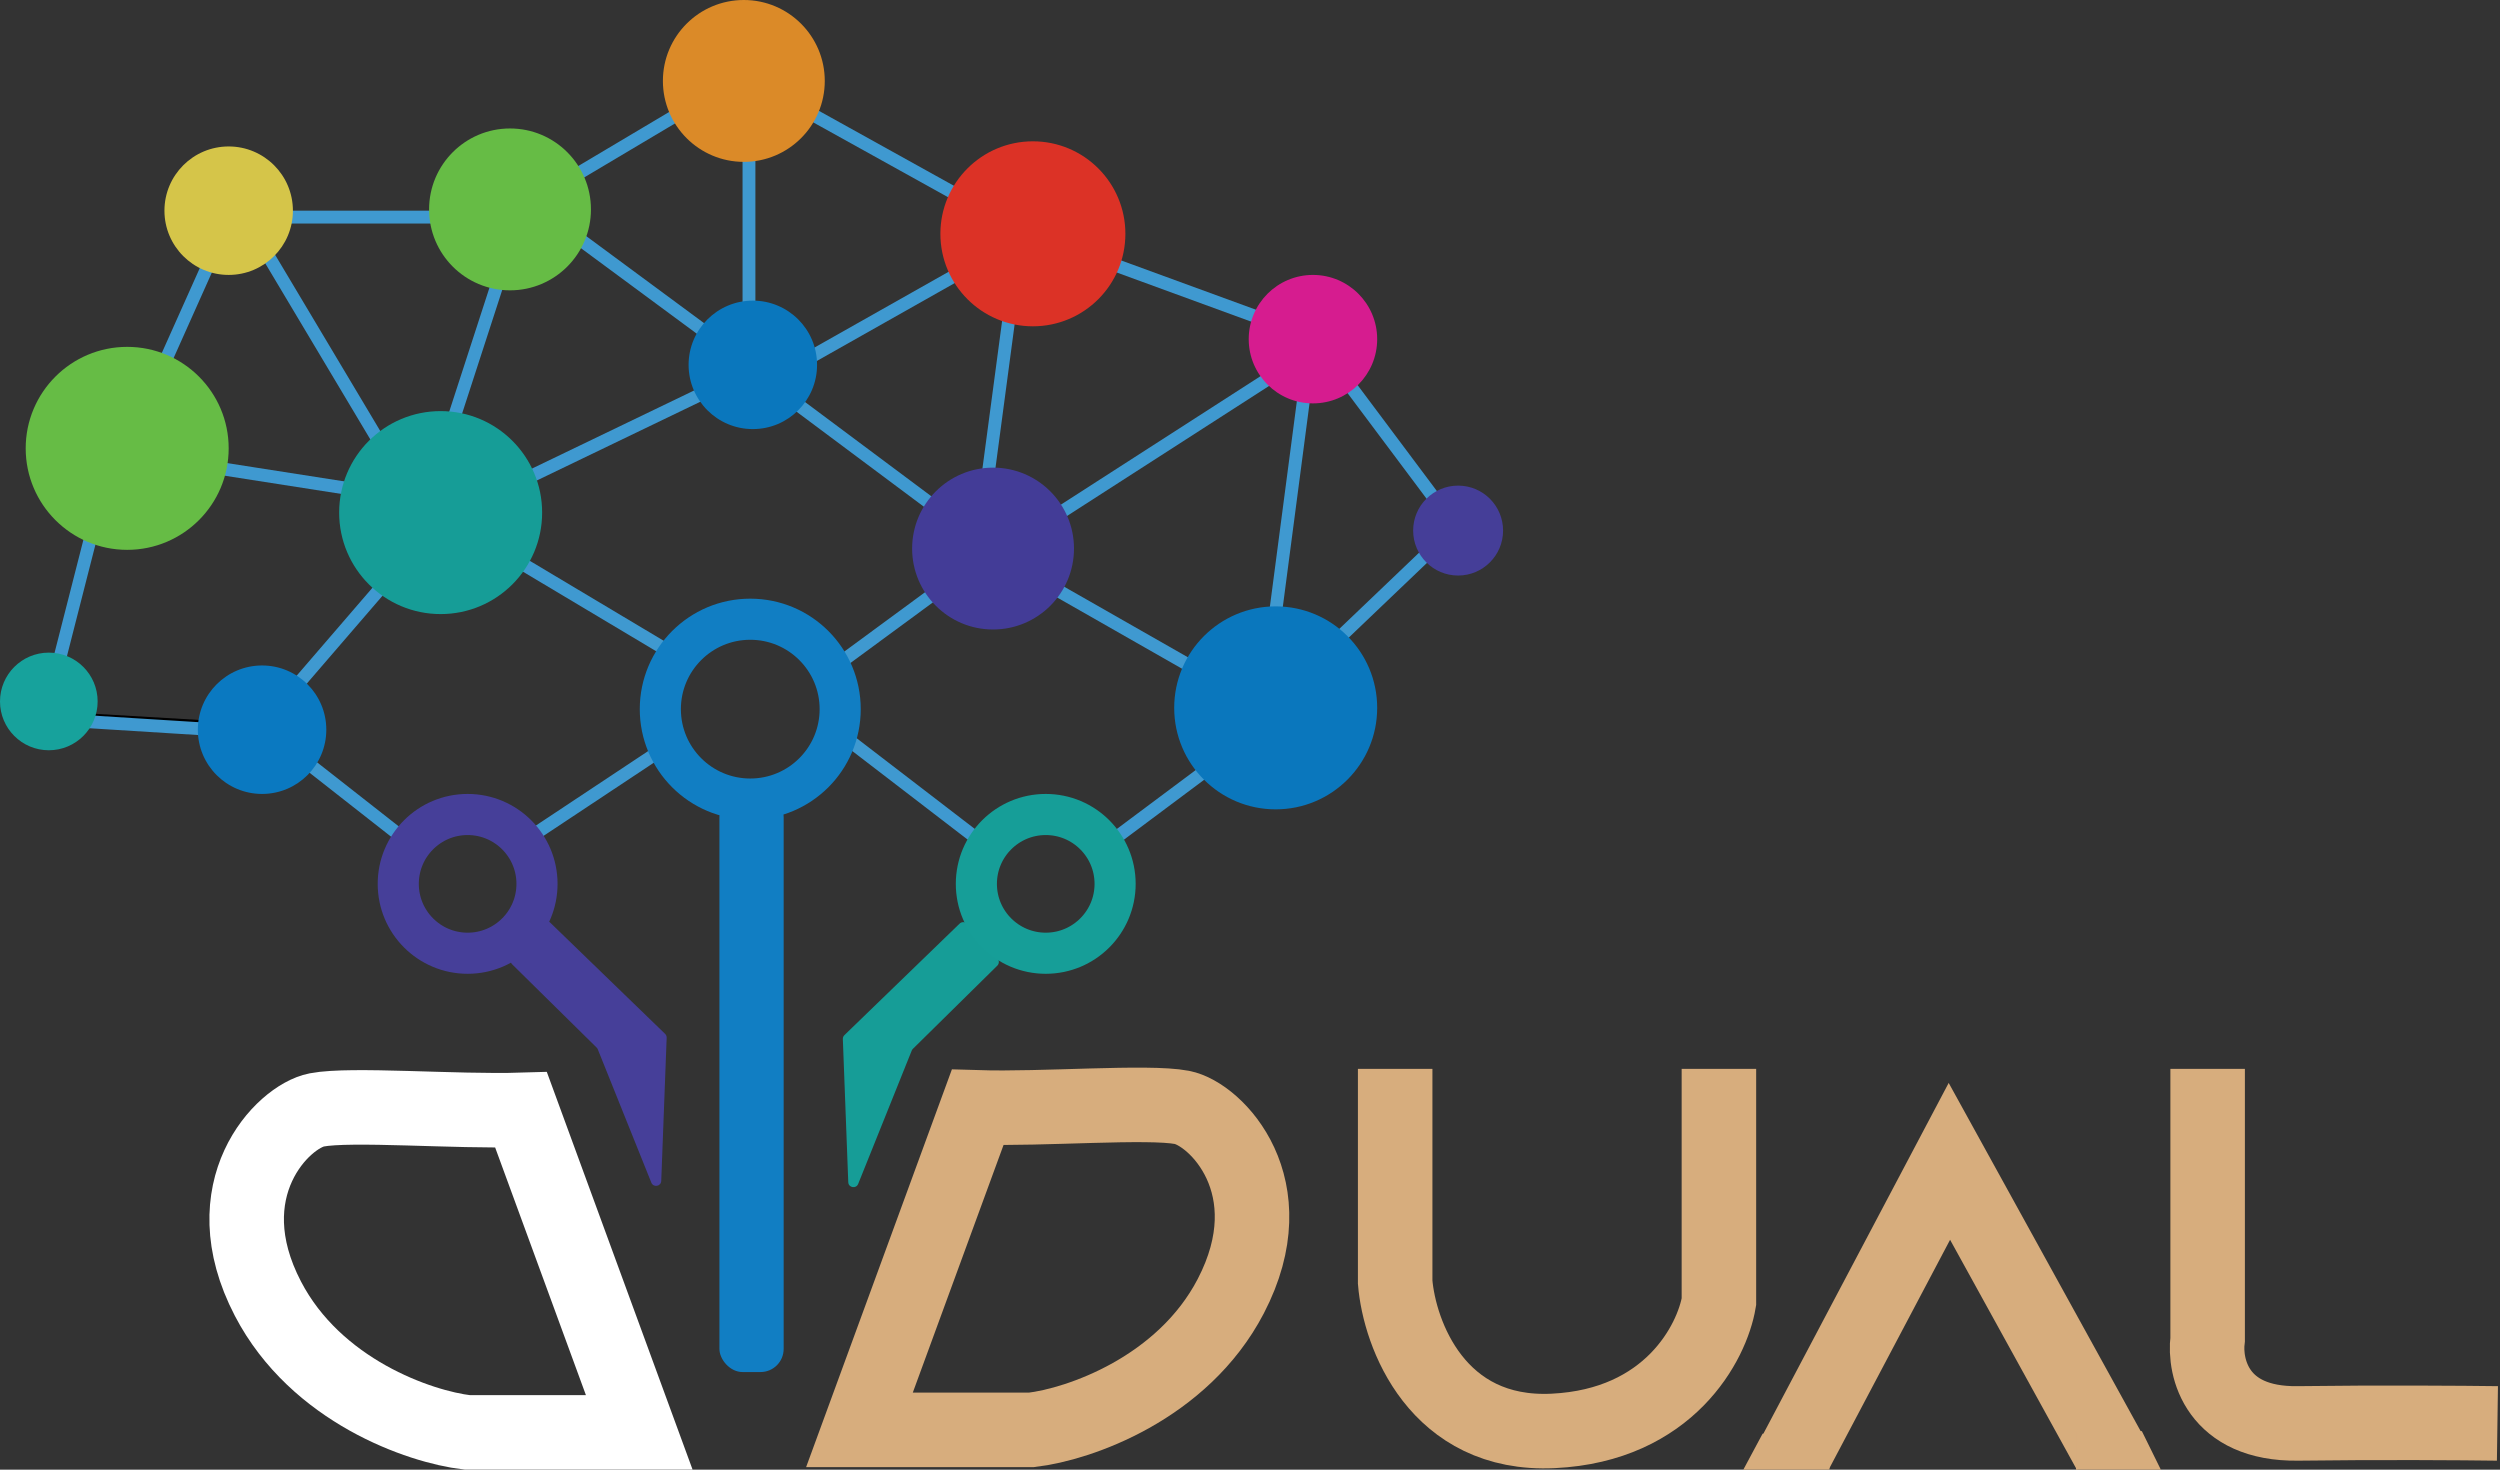 <svg width="973" height="572" viewBox="0 0 973 572" fill="none" xmlns="http://www.w3.org/2000/svg">
<rect x="0" y="0" width="973" height="572" fill="#333333" stroke="none"/>
<path d="M232.203 407.708L199.345 375.326C198.59 374.582 198.547 373.378 199.247 372.581L211.115 359.077C211.869 358.218 213.187 358.165 214.008 358.96L258.859 402.379C259.267 402.774 259.488 403.324 259.466 403.892L257.355 459.618C257.274 461.775 254.305 462.291 253.501 460.288L232.655 408.387C232.553 408.132 232.399 407.9 232.203 407.708Z" fill="#463F99"/>
<path d="M355.297 408.208L388.155 375.826C388.91 375.082 388.953 373.878 388.253 373.081L376.385 359.577C375.631 358.718 374.313 358.665 373.492 359.46L328.641 402.879C328.233 403.274 328.012 403.824 328.034 404.392L330.145 460.118C330.226 462.275 333.195 462.791 333.999 460.788L354.845 408.887C354.947 408.632 355.101 408.4 355.297 408.208Z" fill="#169D97"/>
<path d="M31.5 280L99.5 284" stroke="black" stroke-width="5"/>
<path d="M38 198.5L20 269V280L84 284L114 292.5L158 327L164.5 322.5L185.5 316.5L204.5 327L256.5 292.5V280L264 255.5L285 238.5C301.34 240.645 309.083 244.63 319 259.5L325 284L381 327L405.5 316.5L433 327L474.5 296L499.5 269L566.5 205L511.5 131.5L398 90L289 29.5L196.5 84.5H93L84 96.5L58.5 153.5L38 198.5Z" stroke="#3F99D0" stroke-width="5"/>
<path d="M67.5 179.5L147.5 192" stroke="#3F99D0" stroke-width="5"/>
<path d="M97.5 88L153 181" stroke="#3F99D0" stroke-width="5"/>
<path d="M197.5 98.5L172.5 175.5" stroke="#3F99D0" stroke-width="5"/>
<path d="M280 150L198 189.5" stroke="#3F99D0" stroke-width="5"/>
<path d="M291.5 49V130" stroke="#3F99D0" stroke-width="5"/>
<path d="M218 87.5L283 135.5" stroke="#3F99D0" stroke-width="5"/>
<path d="M384.5 100L307.5 143.5" stroke="#3F99D0" stroke-width="5"/>
<path d="M394 114L383 196.5" stroke="#3F99D0" stroke-width="5"/>
<path d="M500.5 143L399.5 208" stroke="#3F99D0" stroke-width="5"/>
<path d="M304.5 153L371.5 203" stroke="#3F99D0" stroke-width="5"/>
<path d="M401.5 224L465.5 260.5" stroke="#3F99D0" stroke-width="5"/>
<path d="M508 150.5L495 249.5" stroke="#3F99D0" stroke-width="5"/>
<path d="M195 214.5L262 254.5" stroke="#3F99D0" stroke-width="5"/>
<path d="M154.5 221.5L114 268.5" stroke="#3F99D0" stroke-width="5"/>
<path d="M369 227L327.5 257.5" stroke="#3F99D0" stroke-width="5"/>
<circle cx="386.5" cy="213.5" r="31.5" fill="#433C97"/>
<circle cx="289.5" cy="31.5" r="31.5" fill="#DB8A28"/>
<circle cx="198.5" cy="81.5" r="31.5" fill="#66BC45"/>
<circle cx="49.5" cy="174.5" r="39.5" fill="#66BC45"/>
<circle cx="171.5" cy="199.5" r="39.5" fill="#169D97"/>
<circle cx="19" cy="273" r="19" fill="#17A29C"/>
<circle cx="89" cy="82" r="25" fill="#D5C549"/>
<circle cx="102" cy="284" r="25" fill="#0A79C1"/>
<circle cx="293" cy="142" r="25" fill="#0A77BD"/>
<circle cx="511" cy="132" r="25" fill="#D61C8F"/>
<circle cx="402" cy="91" r="36" fill="#DC3226"/>
<circle cx="496.5" cy="275.5" r="39.5" fill="#0A77BD"/>
<circle cx="567.5" cy="206.5" r="17.5" fill="#453E98"/>
<circle cx="407" cy="344" r="27" stroke="#169E98" stroke-width="16"/>
<circle cx="182" cy="344" r="27" stroke="#463F99" stroke-width="16"/>
<circle cx="292" cy="276" r="35" stroke="#117EC3" stroke-width="16"/>
<rect x="280" y="309" width="25" height="225" rx="9" fill="#117EC3"/>
<path d="M334.5 556.501L380.5 431.001C405.875 431.782 446.784 428.455 460 431.001C473.216 433.547 501.222 461.834 479 504.501C460.323 540.36 420 554.334 401.5 556.501H334.5Z" stroke="#D7AD7D" stroke-width="29"/>
<path d="M248.795 557.477L202.795 431.977C177.42 432.758 136.511 429.431 123.295 431.977C110.08 434.522 82.073 462.809 104.295 505.477C122.972 541.336 163.295 555.31 181.795 557.477H248.795Z" stroke="white" stroke-width="29"/>
<path d="M543 416V499.019C544.667 519.228 559.3 559.098 604.5 556.914C649.7 554.729 666.333 522.505 669 506.665V416" stroke="#D7AD7D" stroke-width="29"/>
<path d="M699 565L758.702 452L821 565" stroke="#D7AD7D" stroke-width="29"/>
<path d="M859.212 416V521.24C857.794 532.337 862.83 554.423 894.326 553.994C925.821 553.564 959.232 553.815 972 553.994" stroke="#D7AD7D" stroke-width="29"/>
<path d="M686 558H712V572H678.5L686 558Z" fill="#D7AD7D"/>
<path d="M833.612 557H808V572H841L833.612 557Z" fill="#D7AD7D"/>
</svg>
